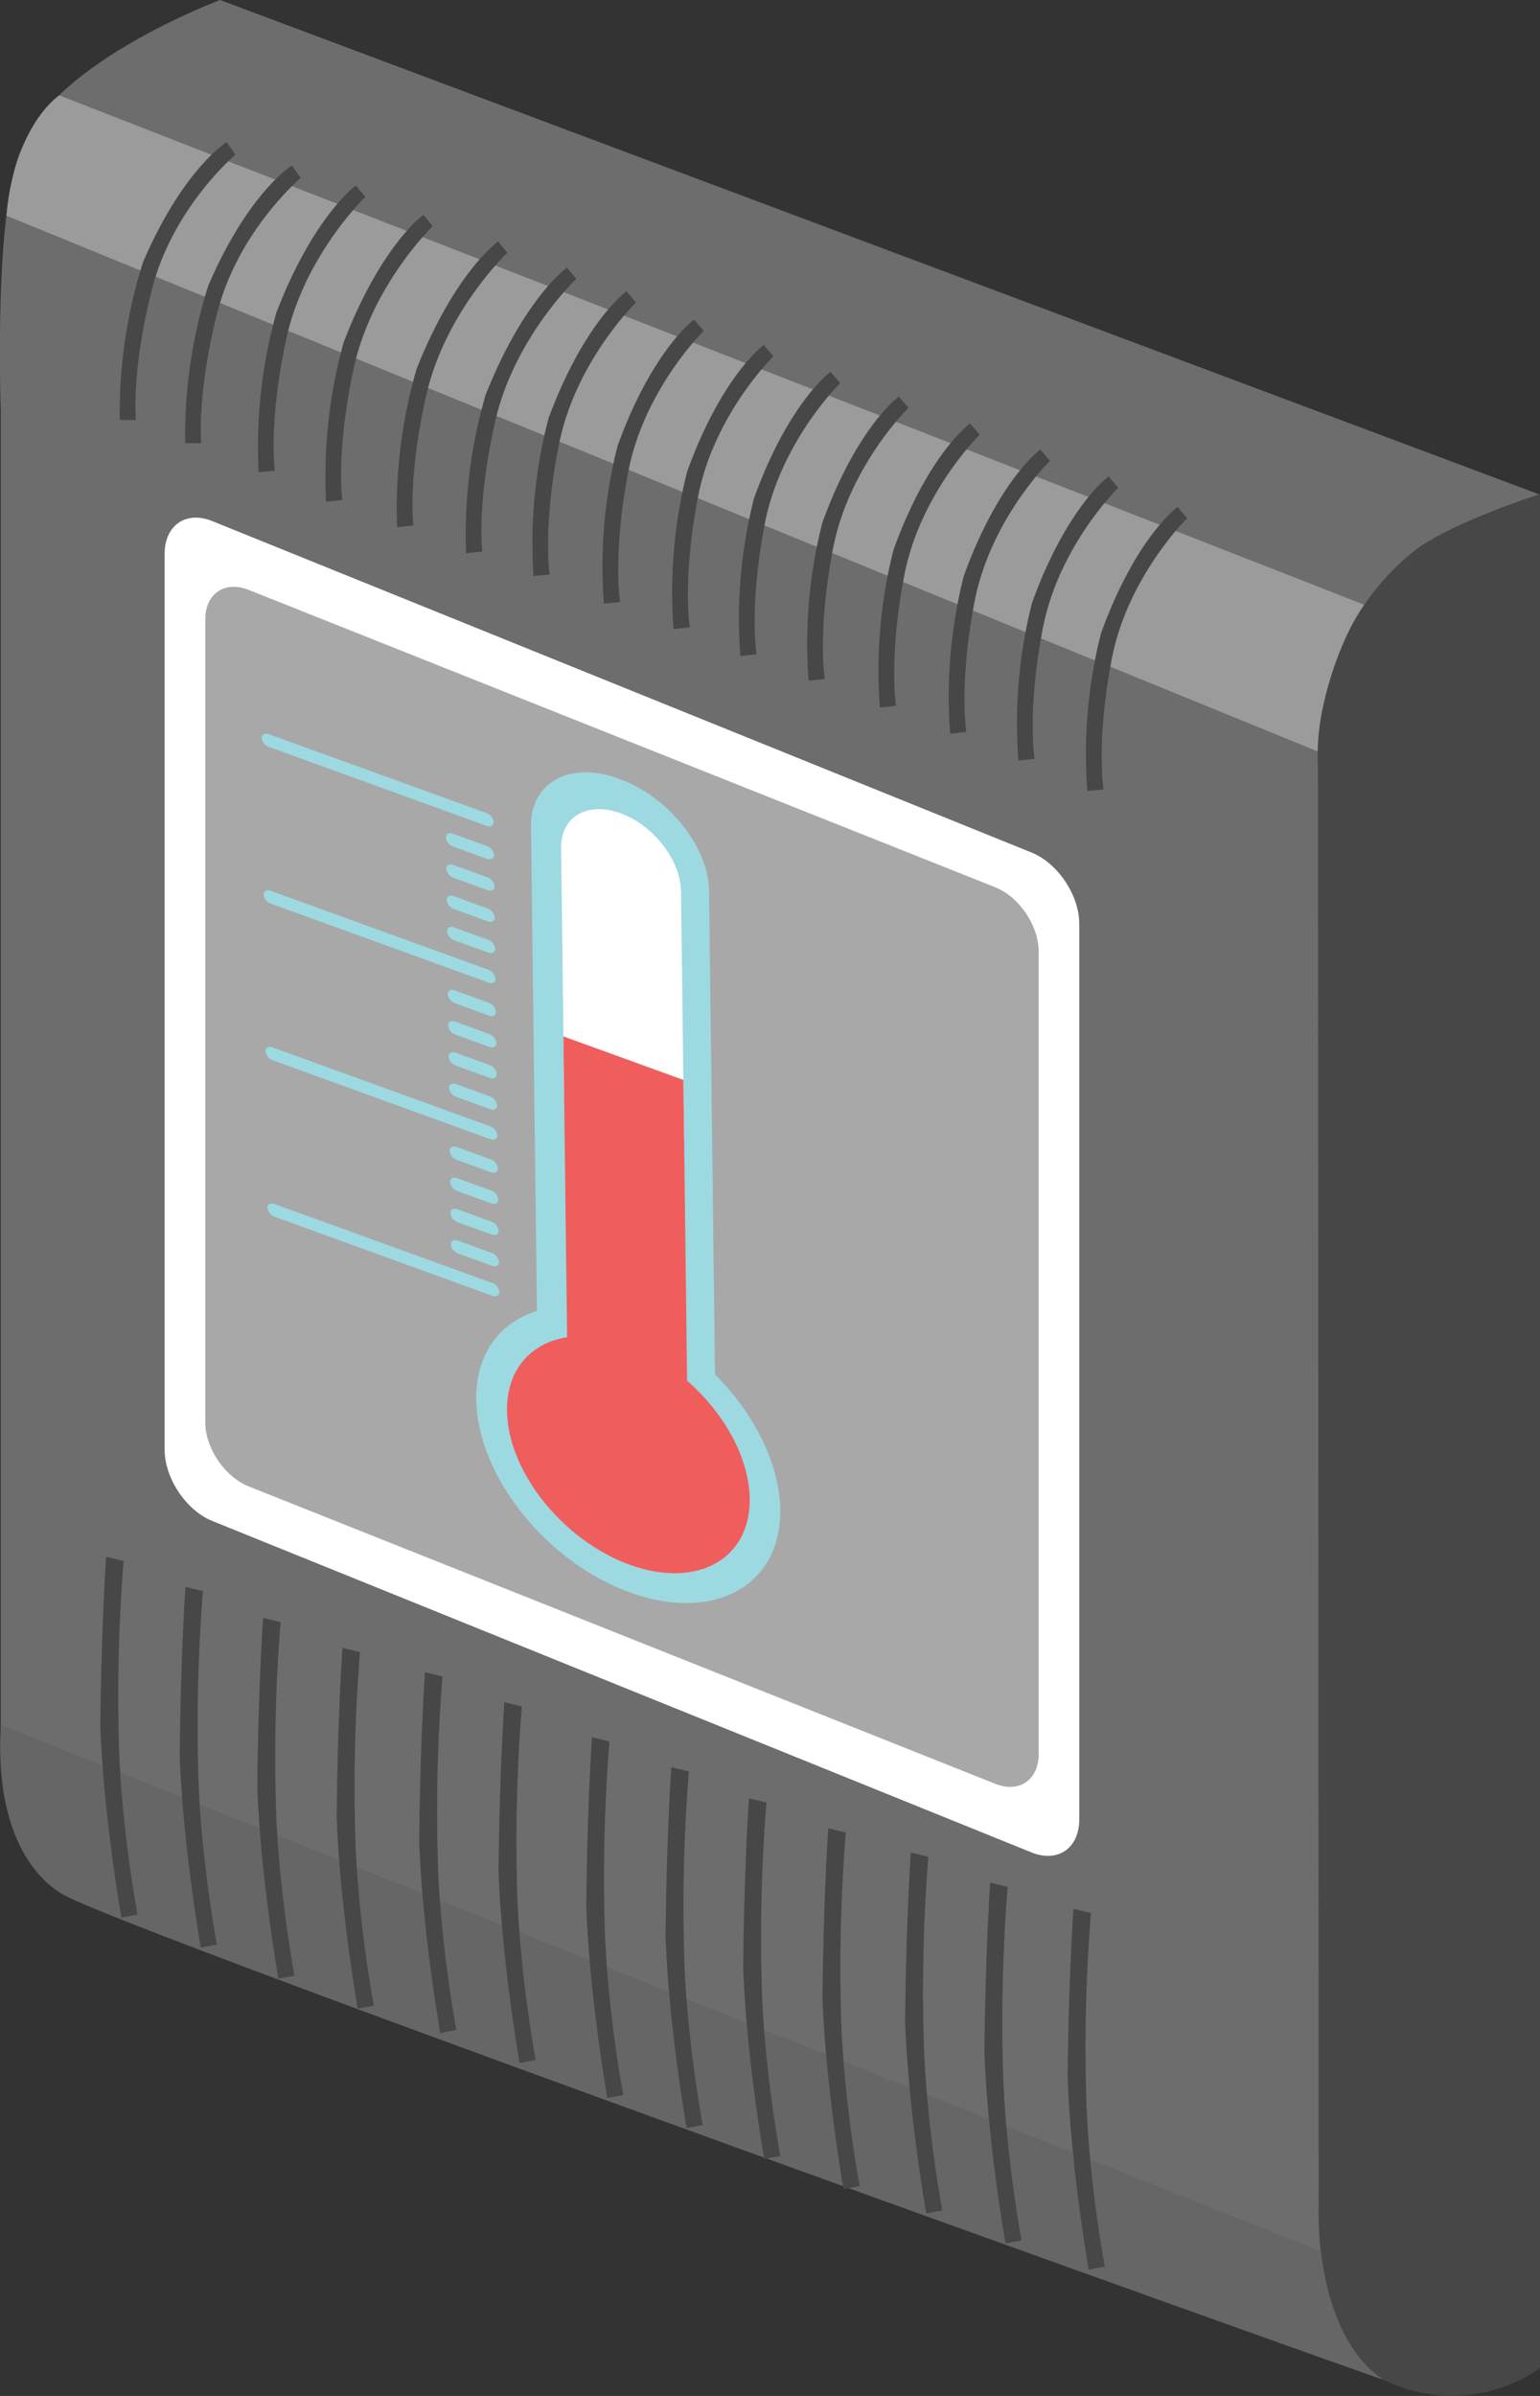<svg id="图层_1" data-name="图层 1" xmlns="http://www.w3.org/2000/svg" viewBox="0 0 564.7 878.21"><rect x="0" y="0" width="564.7" height="878.21" fill="#333333" stroke="none"/><defs><style>.cls-1{fill:#6d6d6d;}.cls-2{fill:#474747;}.cls-3{fill:#9b9b9b;}.cls-4{fill:#666;}.cls-5{fill:#fff;}.cls-6{fill:#a8a8a8;}.cls-7{fill:#9dd9e1;}.cls-8{fill:#f05d5d;}</style></defs><title>thsensor</title><path class="cls-1" d="M308,79s-59.33,22.16-71.64,52.46c-11.78,19.07-8.77,98.32-8.77,98.32V714.45s-3.37,42,22.44,58.56c15.56,11.38,481.58,177.19,484.11,178.12-23-22.36-23-53.64-23-53.64V360.24s-2.93-36.63,21.63-65.84c8.32-9.59,15.11-19.63,59.14-34.11Z" transform="translate(-227.29 -79)"/><path class="cls-2" d="M792,260.13V947a56.56,56.56,0,0,1-57.8,4.08c-19.85-13.84-23.73-44.72-23.36-63.44,0-4.37-.27-527.43-.27-527.43s-3.81-47.73,35.12-79.14C759.27,270.44,792,260.13,792,260.13Z" transform="translate(-227.29 -79)"/><path class="cls-3" d="M249,113.94c2.5,1,474.94,185.16,478.54,186.75-8.71,11.9-17.1,37-17.1,53.73L229.65,158.07C231.47,136.76,239.66,121.05,249,113.94Z" transform="translate(-227.29 -79)"/><path class="cls-4" d="M227.63,711.32c2.5,1,481.64,192,484,193,.83,5.9,4,34.08,22.57,46.79-18-6-456.93-163.05-482.48-177.07C251,773.69,224.55,762.74,227.63,711.32Z" transform="translate(-227.29 -79)"/><path class="cls-2" d="M310.38,131.14l3.24,4.54s-23,19.4-30.61,49.39-5.9,47.86-5.9,47.86h-5.9a183.14,183.14,0,0,1,8.52-57.85C294.55,140.74,310.38,131.14,310.38,131.14Z" transform="translate(-227.29 -79)"/><path class="cls-2" d="M334.35,139.66l3.24,4.54s-23,19.4-30.61,49.39-5.9,47.86-5.9,47.86h-5.9a183.14,183.14,0,0,1,8.52-57.85C318.51,149.25,334.35,139.66,334.35,139.66Z" transform="translate(-227.29 -79)"/><path class="cls-2" d="M382.53,157.75l3.43,4.18s-22.42,21.62-29,52.19-4.17,48.15-4.17,48.15l-5.94.6a183.71,183.71,0,0,1,6.44-58.34C366.95,168.9,382.53,157.75,382.53,157.75Z" transform="translate(-227.29 -79)"/><path class="cls-2" d="M409.94,167.49l3.38,4.16s-22.7,21.53-29.67,52-4.79,47.95-4.79,47.95l-5.95.6a182.88,182.88,0,0,1,7.19-58.1C394.21,178.59,409.94,167.49,409.94,167.49Z" transform="translate(-227.29 -79)"/><path class="cls-2" d="M435.22,177.07l3.38,4.16s-22.7,21.53-29.67,52-4.79,47.95-4.79,47.95l-5.95.6a182.88,182.88,0,0,1,7.19-58.1C419.49,188.18,435.22,177.07,435.22,177.07Z" transform="translate(-227.29 -79)"/><path class="cls-2" d="M457,185.74l3.5,4.15s-22.1,21.47-28.21,51.84-3.44,47.82-3.44,47.82l-5.93.6a180.65,180.65,0,0,1,5.56-58C441.63,196.82,457,185.74,457,185.74Z" transform="translate(-227.29 -79)"/><path class="cls-2" d="M481.8,196.14l3.54,4.14s-21.88,21.41-27.68,51.7-3,47.69-3,47.69l-5.93.6a179.3,179.3,0,0,1,5-57.79C466.5,207.19,481.8,196.14,481.8,196.14Z" transform="translate(-227.29 -79)"/><path class="cls-2" d="M507.36,205.45l3.54,4.14S489,231,483.21,261.29s-3,47.69-3,47.69l-5.93.6a179.3,179.3,0,0,1,5-57.79C492.05,216.5,507.36,205.45,507.36,205.45Z" transform="translate(-227.29 -79)"/><path class="cls-2" d="M531.84,215.3l3.54,4.14s-21.88,21.41-27.68,51.7-3,47.69-3,47.69l-5.93.6a179.3,179.3,0,0,1,5-57.79C516.54,226.35,531.84,215.3,531.84,215.3Z" transform="translate(-227.29 -79)"/><path class="cls-2" d="M556.87,224.35l3.54,4.14s-21.88,21.41-27.68,51.7-3,47.69-3,47.69l-5.93.6a179.3,179.3,0,0,1,5-57.79C541.56,235.4,556.87,224.35,556.87,224.35Z" transform="translate(-227.29 -79)"/><path class="cls-2" d="M583,234.2l3.54,4.14s-21.88,21.41-27.68,51.7-3,47.69-3,47.69l-5.93.6a179.3,179.3,0,0,1,5-57.79C567.65,245.25,583,234.2,583,234.2Z" transform="translate(-227.29 -79)"/><path class="cls-2" d="M608.77,243.78l3.54,4.14s-21.88,21.41-27.68,51.7-3,47.69-3,47.69l-5.93.6a179.3,179.3,0,0,1,5-57.79C593.46,254.83,608.77,243.78,608.77,243.78Z" transform="translate(-227.29 -79)"/><path class="cls-2" d="M633.79,253.63l3.54,4.14s-21.88,21.41-27.68,51.7-3,47.69-3,47.69l-5.93.6a179.3,179.3,0,0,1,5-57.79C618.48,264.68,633.79,253.63,633.79,253.63Z" transform="translate(-227.29 -79)"/><path class="cls-2" d="M659.08,264.81l3.54,4.14s-21.88,21.41-27.68,51.7-3,47.69-3,47.69l-5.93.6a179.3,179.3,0,0,1,5-57.79C643.77,275.86,659.08,264.81,659.08,264.81Z" transform="translate(-227.29 -79)"/><path class="cls-2" d="M357.8,147l3.43,4.18s-22.42,21.62-29,52.19-4.17,48.15-4.17,48.15l-5.94.6a183.71,183.71,0,0,1,6.44-58.34C342.21,158.15,357.8,147,357.8,147Z" transform="translate(-227.29 -79)"/><path class="cls-2" d="M266.2,649.61l6.42,1.57a621.57,621.57,0,0,0-1.73,66.57c.78,30.93,6.82,63,6.82,63l-5.9,1.12s-6.49-36.61-7.73-70.15C264.42,674.81,266.2,649.61,266.2,649.61Z" transform="translate(-227.29 -79)"/><path class="cls-2" d="M295.3,660.62l6.42,1.57A621.57,621.57,0,0,0,300,728.76c.78,30.93,6.82,63,6.82,63l-5.9,1.12s-6.49-36.61-7.73-70.15C293.52,685.81,295.3,660.62,295.3,660.62Z" transform="translate(-227.29 -79)"/><path class="cls-2" d="M323.76,672l6.42,1.57a621.57,621.57,0,0,0-1.73,66.57c.78,30.93,6.82,63,6.82,63l-5.9,1.12s-6.49-36.61-7.73-70.15C322,697.19,323.76,672,323.76,672Z" transform="translate(-227.29 -79)"/><path class="cls-2" d="M352.86,683l6.42,1.57a621.57,621.57,0,0,0-1.73,66.57c.78,30.93,6.82,63,6.82,63l-5.9,1.12s-6.49-36.61-7.73-70.15C351.09,708.2,352.86,683,352.86,683Z" transform="translate(-227.29 -79)"/><path class="cls-2" d="M383.12,691.92l6.42,1.57a621.57,621.57,0,0,0-1.73,66.57c.78,30.93,6.82,63,6.82,63l-5.9,1.12S382.23,787.57,381,754C381.34,717.12,383.12,691.92,383.12,691.92Z" transform="translate(-227.29 -79)"/><path class="cls-2" d="M412.22,702.92l6.42,1.57a621.57,621.57,0,0,0-1.73,66.57c.78,30.93,6.82,63,6.82,63l-5.9,1.12s-6.49-36.61-7.73-70.15C410.45,728.12,412.22,702.92,412.22,702.92Z" transform="translate(-227.29 -79)"/><path class="cls-2" d="M444.36,715.74l6.42,1.57A621.57,621.57,0,0,0,449,783.88c.78,30.93,6.82,63,6.82,63L450,848s-6.49-36.61-7.73-70.15C442.58,740.94,444.36,715.74,444.36,715.74Z" transform="translate(-227.29 -79)"/><path class="cls-2" d="M473.46,726.74l6.42,1.57a621.57,621.57,0,0,0-1.73,66.57c.78,30.93,6.82,63,6.82,63l-5.9,1.12s-6.49-36.61-7.73-70.15C471.68,751.94,473.46,726.74,473.46,726.74Z" transform="translate(-227.29 -79)"/><path class="cls-2" d="M501.92,738.12l6.42,1.57a621.57,621.57,0,0,0-1.73,66.57c.78,30.93,6.82,63,6.82,63l-5.9,1.12s-6.49-36.61-7.73-70.15C500.15,763.32,501.92,738.12,501.92,738.12Z" transform="translate(-227.29 -79)"/><path class="cls-2" d="M531,749.13l6.42,1.57a621.57,621.57,0,0,0-1.73,66.57c.78,30.93,6.82,63,6.82,63l-5.9,1.12s-6.49-36.61-7.73-70.15C529.25,774.32,531,749.13,531,749.13Z" transform="translate(-227.29 -79)"/><path class="cls-2" d="M561.28,758l6.42,1.57A621.57,621.57,0,0,0,566,826.19c.78,30.93,6.82,63,6.82,63l-5.9,1.12s-6.49-36.61-7.73-70.15C559.5,783.25,561.28,758,561.28,758Z" transform="translate(-227.29 -79)"/><path class="cls-2" d="M590.38,769.05l6.42,1.57a621.57,621.57,0,0,0-1.73,66.57c.78,30.93,6.82,63,6.82,63l-5.9,1.12s-6.49-36.61-7.73-70.15C588.61,794.25,590.38,769.05,590.38,769.05Z" transform="translate(-227.29 -79)"/><path class="cls-2" d="M620.9,778.63l6.42,1.57a621.57,621.57,0,0,0-1.73,66.57c.78,30.93,6.82,63,6.82,63l-5.9,1.12s-6.49-36.61-7.73-70.15C619.13,803.83,620.9,778.63,620.9,778.63Z" transform="translate(-227.29 -79)"/><path class="cls-5" d="M605.58,758,305.13,636.49c-9.61-3.88-17.47-15.65-17.47-26.15V282c0-10.5,7.86-15.91,17.47-12L605.58,391.5c9.61,3.88,17.47,15.65,17.47,26.15V745.95C623,756.45,615.19,761.86,605.58,758Z" transform="translate(-227.29 -79)"/><path class="cls-6" d="M592.23,732.83l-273.74-109c-8.75-3.48-15.92-14-15.92-23.45V306c0-9.42,7.16-14.27,15.92-10.78l273.74,109c8.75,3.48,15.92,14,15.92,23.45V722C608.14,731.46,601,736.31,592.23,732.83Z" transform="translate(-227.29 -79)"/><path class="cls-7" d="M458.19,650l-.8-.29c-17.74-6.43-32.41-24.84-32.61-40.91L422,381.86c-.2-16.07,14.15-24,31.89-17.53l.8.29c17.74,6.43,32.41,24.84,32.61,40.91l2.79,226.93C490.28,648.52,475.93,656.41,458.19,650Z" transform="translate(-227.29 -79)"/><path class="cls-7" d="M513.4,632.39c.34,27.89-24.33,41.45-55.11,30.3s-56-42.81-56.36-70.7,24.33-41.45,55.11-30.3S513.06,604.5,513.4,632.39Z" transform="translate(-227.29 -79)"/><path class="cls-8" d="M502.2,628.33c.27,22.28-19.44,33.12-44,24.2s-44.75-34.2-45-56.48,19.44-33.12,44-24.2S501.92,606,502.2,628.33Z" transform="translate(-227.29 -79)"/><path class="cls-5" d="M454.78,377.07c-12.15-4.4-21.88,1.28-21.74,12.69l1.11,90.49,44,15.95L477,405.7C476.89,394.3,466.93,381.48,454.78,377.07Z" transform="translate(-227.29 -79)"/><path class="cls-8" d="M435.77,612.13c.14,11.47,10.1,24.33,22.25,28.74s21.88-1.32,21.74-12.79l-1.88-153.25-44-15.95Z" transform="translate(-227.29 -79)"/><path class="cls-7" d="M323.23,349.51c0-1.3,1.14-1.94,2.57-1.42L405.67,377a4,4,0,0,1,2.63,3.3h0c0,1.3-1.14,1.94-2.57,1.41l-79.86-28.95a4,4,0,0,1-2.63-3.3Z" transform="translate(-227.29 -79)"/><path class="cls-7" d="M323.93,406.91c0-1.3,1.14-1.94,2.57-1.42l79.86,28.95a4,4,0,0,1,2.63,3.3h0c0,1.3-1.14,1.94-2.57,1.41l-79.86-28.95a4,4,0,0,1-2.63-3.3Z" transform="translate(-227.29 -79)"/><path class="cls-7" d="M390.78,386c0-1.3,1.14-1.94,2.57-1.42l12.46,4.52a4,4,0,0,1,2.63,3.3h0c0,1.3-1.14,1.94-2.57,1.41l-12.46-4.52a4,4,0,0,1-2.63-3.3Z" transform="translate(-227.29 -79)"/><path class="cls-7" d="M390.92,397.45c0-1.3,1.14-1.94,2.57-1.42L406,400.55a4,4,0,0,1,2.63,3.3h0c0,1.3-1.14,1.94-2.57,1.41l-12.46-4.52a4,4,0,0,1-2.63-3.3Z" transform="translate(-227.29 -79)"/><path class="cls-7" d="M391.06,408.86c0-1.3,1.14-1.94,2.57-1.42L406.1,412a4,4,0,0,1,2.63,3.3h0c0,1.3-1.14,1.94-2.57,1.41l-12.46-4.52a4,4,0,0,1-2.63-3.3Z" transform="translate(-227.29 -79)"/><path class="cls-7" d="M391.2,420.34c0-1.3,1.14-1.94,2.57-1.42l12.46,4.52a4,4,0,0,1,2.63,3.3h0c0,1.3-1.14,1.94-2.57,1.41l-12.46-4.52a4,4,0,0,1-2.63-3.3Z" transform="translate(-227.29 -79)"/><path class="cls-7" d="M324.64,464.32c0-1.3,1.14-1.94,2.57-1.42l79.86,28.95a4,4,0,0,1,2.63,3.3h0c0,1.3-1.14,1.94-2.57,1.41l-79.86-28.95a4,4,0,0,1-2.63-3.3Z" transform="translate(-227.29 -79)"/><path class="cls-7" d="M391.49,443.44c0-1.3,1.14-1.94,2.57-1.42l12.46,4.52a4,4,0,0,1,2.63,3.3h0c0,1.3-1.14,1.94-2.57,1.41l-12.46-4.52a4,4,0,0,1-2.63-3.3Z" transform="translate(-227.29 -79)"/><path class="cls-7" d="M391.63,454.85c0-1.3,1.14-1.94,2.57-1.42L406.66,458a4,4,0,0,1,2.63,3.3h0c0,1.3-1.14,1.94-2.57,1.41l-12.46-4.52a4,4,0,0,1-2.63-3.3Z" transform="translate(-227.29 -79)"/><path class="cls-7" d="M391.77,466.27c0-1.3,1.14-1.94,2.57-1.42l12.46,4.52a4,4,0,0,1,2.63,3.3h0c0,1.3-1.14,1.94-2.57,1.41l-12.46-4.52a4,4,0,0,1-2.63-3.3Z" transform="translate(-227.29 -79)"/><path class="cls-7" d="M391.91,477.75c0-1.3,1.14-1.94,2.57-1.42l12.46,4.52a4,4,0,0,1,2.63,3.3h0c0,1.3-1.14,1.94-2.57,1.41L394.54,481a4,4,0,0,1-2.63-3.3Z" transform="translate(-227.29 -79)"/><path class="cls-7" d="M325.35,521.72c0-1.3,1.14-1.94,2.57-1.42l79.86,28.95a4,4,0,0,1,2.63,3.3h0c0,1.3-1.14,1.94-2.57,1.41L328,525a4,4,0,0,1-2.63-3.3Z" transform="translate(-227.29 -79)"/><path class="cls-7" d="M392.19,500.84c0-1.3,1.14-1.94,2.57-1.42l12.46,4.52a4,4,0,0,1,2.63,3.3h0c0,1.3-1.14,1.94-2.57,1.41l-12.46-4.52a4,4,0,0,1-2.63-3.3Z" transform="translate(-227.29 -79)"/><path class="cls-7" d="M392.33,512.25c0-1.3,1.14-1.94,2.57-1.42l12.46,4.52a4,4,0,0,1,2.63,3.3h0c0,1.3-1.14,1.94-2.57,1.41L395,515.56a4,4,0,0,1-2.63-3.3Z" transform="translate(-227.29 -79)"/><path class="cls-7" d="M392.47,523.67c0-1.3,1.14-1.94,2.57-1.42l12.46,4.52a4,4,0,0,1,2.63,3.3h0c0,1.3-1.14,1.94-2.57,1.41L395.11,527a4,4,0,0,1-2.63-3.3Z" transform="translate(-227.29 -79)"/><path class="cls-7" d="M392.62,535.15c0-1.3,1.14-1.94,2.57-1.42l12.46,4.52a4,4,0,0,1,2.63,3.3h0c0,1.3-1.14,1.94-2.57,1.41l-12.46-4.52a4,4,0,0,1-2.63-3.3Z" transform="translate(-227.29 -79)"/></svg>